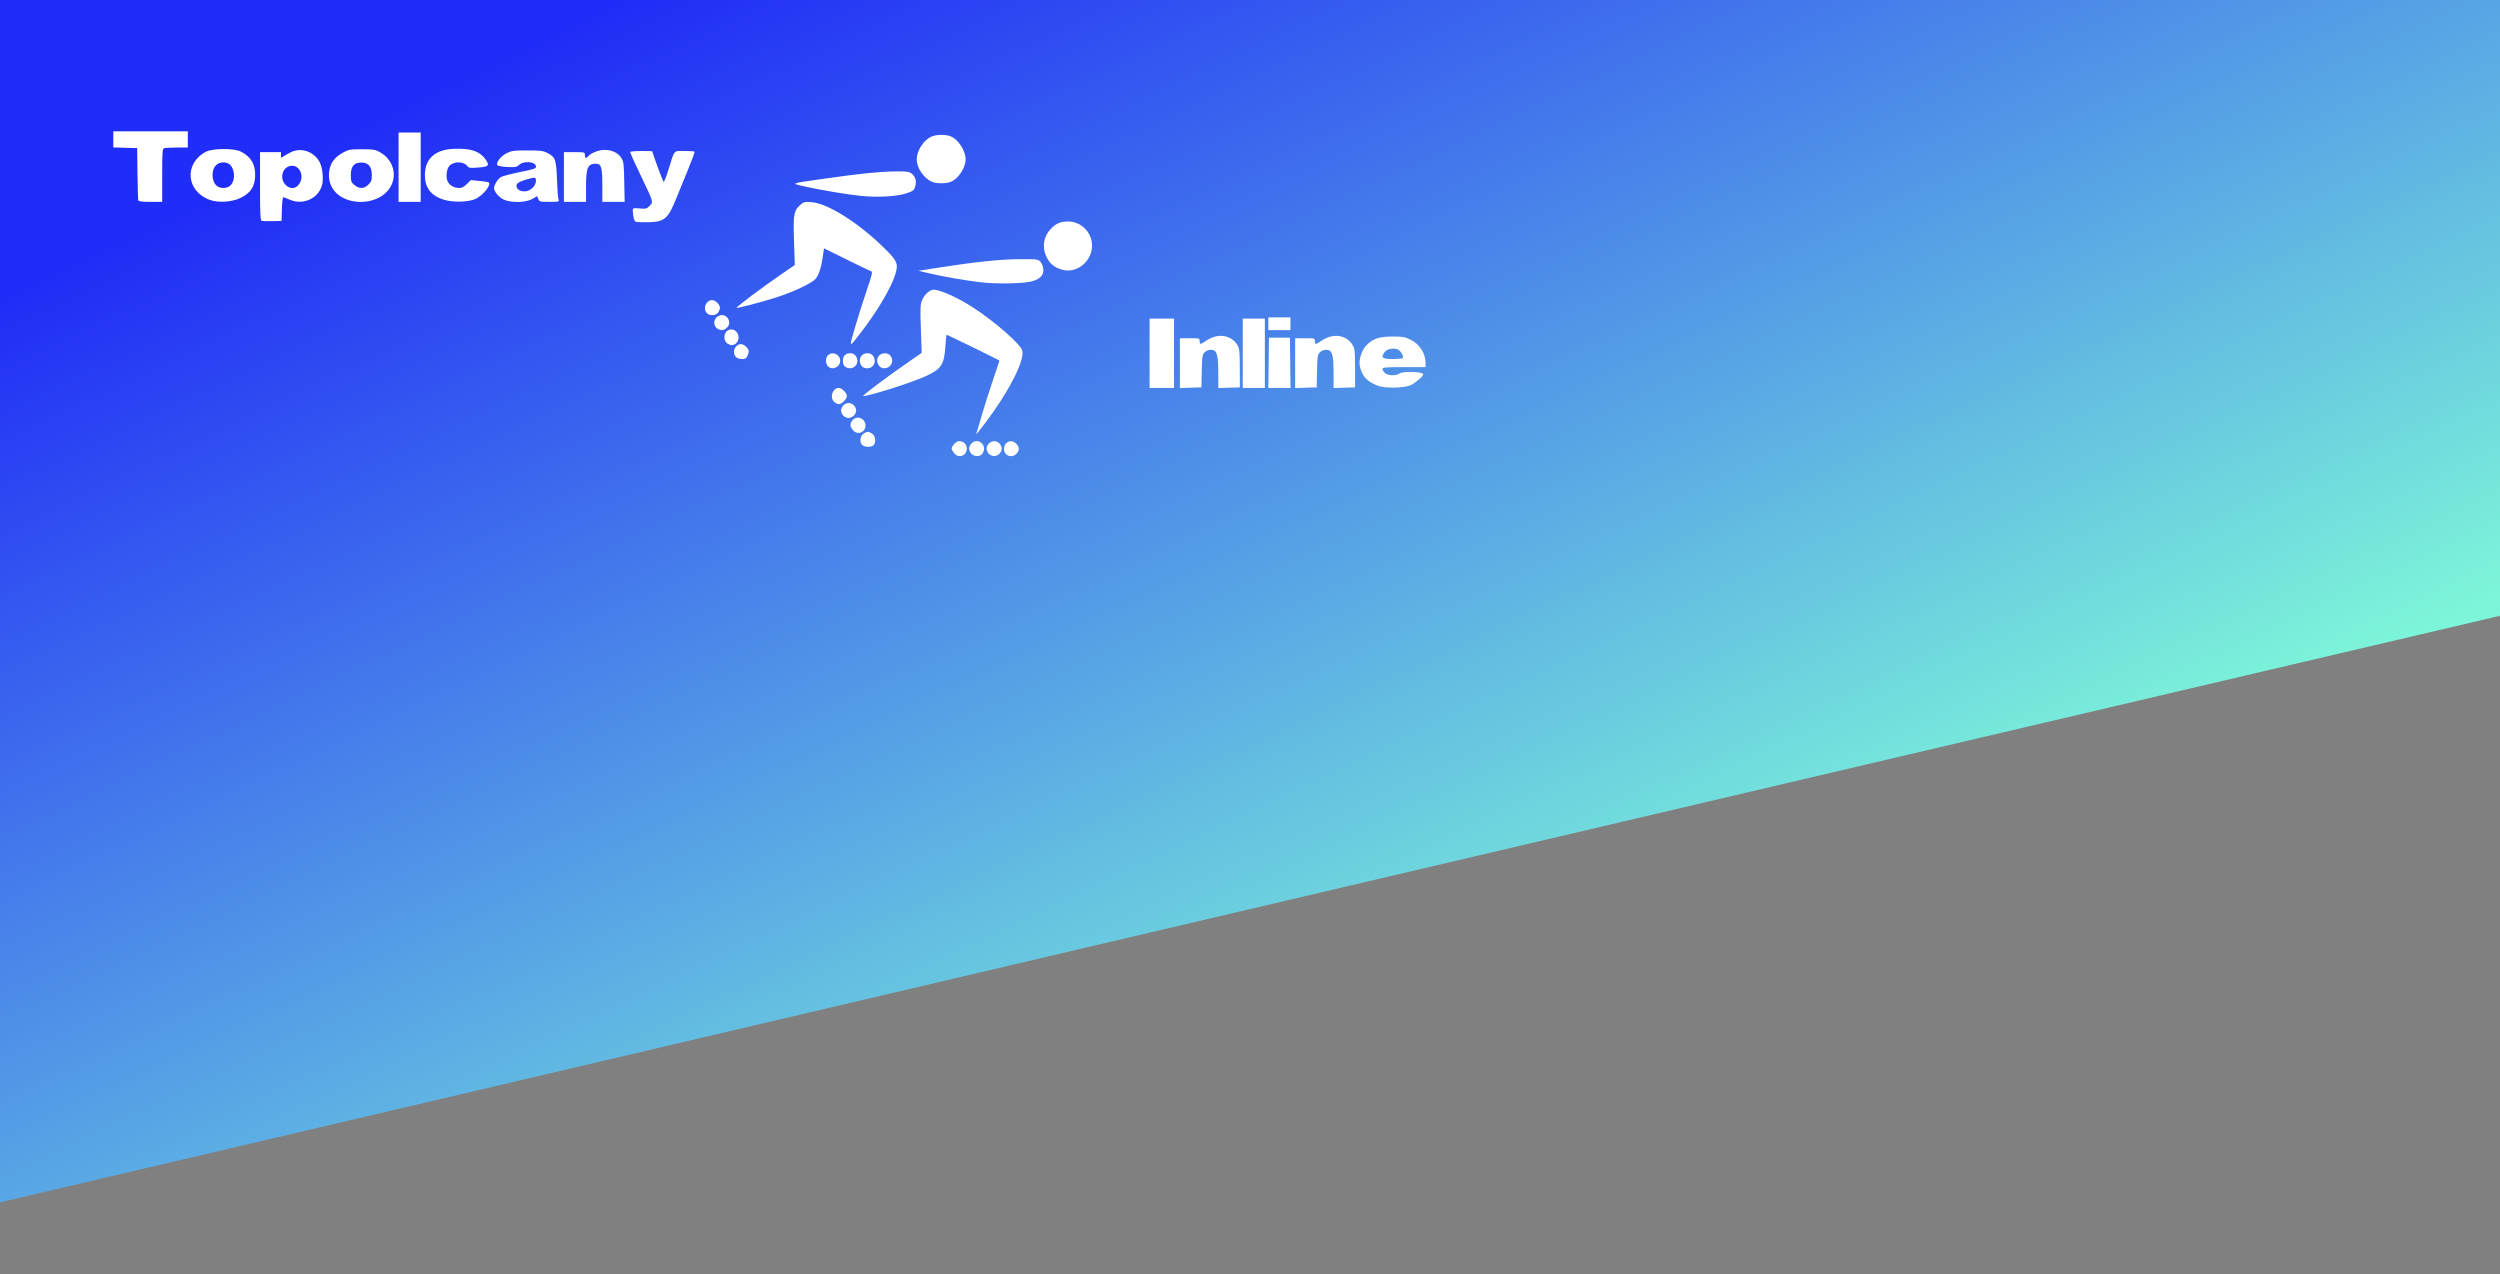 <?xml version="1.0" encoding="UTF-8" standalone="no"?>
<!-- Created with Inkscape (http://www.inkscape.org/) -->

<svg
   width="100%"
   viewBox="0 0 310 158"
   version="1.1"
   id="svg5"
   xml:space="preserve"
   inkscape:version="1.2.1 (9c6d41e410, 2022-07-14)"
   sodipodi:docname="logo4.svg"
   xmlns:inkscape="http://www.inkscape.org/namespaces/inkscape"
   xmlns:sodipodi="http://sodipodi.sourceforge.net/DTD/sodipodi-0.dtd"
   xmlns:xlink="http://www.w3.org/1999/xlink"
   xmlns="http://www.w3.org/2000/svg"
   xmlns:svg="http://www.w3.org/2000/svg"><rect x="0" y="0" width="310" height="158" fill="#808080" stroke="none"/><sodipodi:namedview
     id="namedview11"
     pagecolor="#ffffff"
     bordercolor="#000000"
     borderopacity="0.25"
     inkscape:showpageshadow="2"
     inkscape:pageopacity="0.0"
     inkscape:pagecheckerboard="0"
     inkscape:deskcolor="#d1d1d1"
     showgrid="false"
     inkscape:zoom="0.88918678"
     inkscape:cx="82.097487"
     inkscape:cy="-168.69347"
     inkscape:window-width="1920"
     inkscape:window-height="1046"
     inkscape:window-x="-11"
     inkscape:window-y="-11"
     inkscape:window-maximized="1"
     inkscape:current-layer="svg5" /><defs
     id="defs2"><linearGradient
       id="linearGradient9268"><stop
         style="stop-color:#202cf7;stop-opacity:1"
         offset="0"
         id="stop9264" /><stop
         style="stop-color:#7df5d9;stop-opacity:1"
         offset="1"
         id="stop9266" /></linearGradient><linearGradient
       xlink:href="#linearGradient9268"
       id="linearGradient9270"
       x1="40.277"
       y1="41.328"
       x2="90.361"
       y2="139.744"
       gradientUnits="userSpaceOnUse"
       gradientTransform="matrix(1.06,0,0,1,-7.73,-27.669)" /></defs><g
     id="layer1"
     transform="matrix(1.5,0,0,1.489,-3.973,-6.576)"><path
       id="rect554"
       style="fill:url(#linearGradient9270);fill-opacity:1;stroke-width:0.273;stroke-dasharray:none"
       d="M -1.051,-0.35 H 210.471 L 210.842,55.337 -1.051,105.421 Z"
       sodipodi:nodetypes="ccccc" /><path
       style="fill:#ffffff;stroke-width:0.096"
       d="m 81.518,42.148 c -0.11,-0.139 -0.199,-0.307 -0.199,-0.372 0,-0.219 0.397,-0.626 0.611,-0.626 0.364,0 0.64,0.265 0.64,0.616 0,0.617 -0.674,0.862 -1.052,0.381 z m 1.437,0.061 c -0.106,-0.106 -0.193,-0.301 -0.193,-0.433 0,-0.132 0.087,-0.327 0.193,-0.433 0.557,-0.557 1.365,0.194 0.909,0.845 -0.191,0.272 -0.647,0.283 -0.909,0.021 z m 1.444,0 c -0.106,-0.106 -0.193,-0.301 -0.193,-0.433 0,-0.132 0.087,-0.327 0.193,-0.433 0.106,-0.106 0.301,-0.193 0.433,-0.193 0.132,0 0.327,0.087 0.433,0.193 0.106,0.106 0.193,0.301 0.193,0.433 0,0.132 -0.087,0.327 -0.193,0.433 -0.106,0.106 -0.301,0.193 -0.433,0.193 -0.132,0 -0.327,-0.087 -0.433,-0.193 z m 1.411,0.016 c -0.377,-0.417 -0.062,-1.122 0.472,-1.058 0.336,0.04 0.664,0.462 0.575,0.741 -0.155,0.489 -0.734,0.664 -1.048,0.317 z m -11.852,-0.725 c -0.259,-0.19 -0.237,-0.719 0.04,-0.943 0.121,-0.098 0.296,-0.178 0.39,-0.178 0.094,0 0.27,0.08 0.39,0.178 0.247,0.2 0.297,0.681 0.095,0.924 -0.153,0.184 -0.675,0.195 -0.916,0.019 z m 9.421,-1.024 c 0.027,-0.079 0.223,-0.751 0.435,-1.492 0.212,-0.741 0.625,-2.054 0.919,-2.917 0.293,-0.863 0.534,-1.591 0.534,-1.618 0,-0.04 -4.292,-2.154 -4.374,-2.154 -0.014,0 -0.052,0.401 -0.086,0.89 -0.11,1.601 -0.31,1.926 -1.556,2.525 -1.094,0.526 -4.702,1.686 -5.243,1.686 -0.148,0 1.95,-1.587 3.787,-2.865 l 1.047,-0.728 -0.069,-1.984 c -0.06,-1.744 -0.049,-2.033 0.094,-2.391 0.188,-0.47 0.636,-0.888 0.952,-0.888 0.555,0 2.009,0.661 3.28,1.492 1.805,1.179 3.923,3.05 4.057,3.583 0.209,0.831 -1.113,3.432 -3.062,6.026 -0.704,0.937 -0.782,1.029 -0.716,0.835 z M 73.144,40.223 c -0.245,-0.312 -0.252,-0.526 -0.025,-0.807 0.364,-0.45 1.077,-0.156 1.077,0.444 0,0.588 -0.688,0.825 -1.052,0.363 z m -0.777,-1.19 c -0.106,-0.106 -0.193,-0.301 -0.193,-0.433 0,-0.132 0.087,-0.327 0.193,-0.433 0.106,-0.106 0.301,-0.193 0.433,-0.193 0.132,0 0.327,0.087 0.433,0.193 0.106,0.106 0.193,0.301 0.193,0.433 0,0.132 -0.087,0.327 -0.193,0.433 -0.106,0.106 -0.301,0.193 -0.433,0.193 -0.132,0 -0.327,-0.087 -0.433,-0.193 z M 71.597,37.878 c -0.379,-0.379 -0.118,-1.155 0.389,-1.155 0.256,0 0.669,0.416 0.669,0.674 0,0.258 -0.413,0.674 -0.669,0.674 -0.108,0 -0.284,-0.087 -0.389,-0.193 z m 26.085,-4.043 v -2.888 h 1.011 1.011 v 2.888 2.888 h -1.011 -1.011 z m 2.503,0.822 v -2.073 h 0.818 c 0.809,0 0.818,0.003 0.818,0.241 0,0.305 0.051,0.3 0.565,-0.048 0.951,-0.644 2.053,-0.477 2.56,0.39 0.167,0.284 0.189,0.511 0.193,1.915 l 0.003,1.592 -0.89,0.028 -0.89,0.028 v -1.249 c 0,-1.215 -0.085,-1.711 -0.319,-1.859 -0.223,-0.142 -0.613,-0.073 -0.817,0.144 -0.188,0.2 -0.209,0.343 -0.233,1.564 l -0.027,1.344 -0.89,0.028 -0.89,0.028 z m 5.198,-0.822 v -2.888 h 0.914 0.914 v 2.888 2.888 h -0.914 -0.914 z m 2.14,0.794 0.026,-2.094 h 0.866 0.866 l 0.026,2.094 0.026,2.094 h -0.918 -0.918 z m 2.192,0.028 V 32.584 h 0.818 c 0.809,0 0.818,0.003 0.818,0.241 0,0.305 0.051,0.3 0.565,-0.048 0.951,-0.644 2.053,-0.477 2.56,0.39 0.167,0.284 0.189,0.511 0.192,1.915 l 0.003,1.592 -0.89,0.028 -0.89,0.028 v -1.249 c 0,-1.215 -0.085,-1.711 -0.319,-1.859 -0.223,-0.142 -0.613,-0.073 -0.817,0.144 -0.188,0.2 -0.209,0.343 -0.233,1.564 l -0.027,1.344 -0.89,0.028 -0.89,0.028 z m 6.88,1.899 c -0.92,-0.33 -1.38,-0.832 -1.539,-1.682 -0.094,-0.503 0.166,-1.309 0.551,-1.703 0.54,-0.553 1.045,-0.725 2.145,-0.728 0.856,-0.003 1.022,0.026 1.496,0.259 0.765,0.376 1.247,1.135 1.247,1.964 v 0.325 h -1.781 c -1.519,0 -1.781,0.021 -1.781,0.144 0,0.079 0.087,0.231 0.193,0.337 0.233,0.233 0.929,0.263 1.209,0.051 0.288,-0.218 1.968,-0.157 1.968,0.071 0,0.16 -0.671,0.74 -1.045,0.902 -0.551,0.239 -2.068,0.273 -2.663,0.06 z m 2.022,-2.333 c 0.098,-0.159 -0.23,-0.671 -0.468,-0.73 -0.435,-0.109 -0.851,-0.005 -1.05,0.263 -0.328,0.441 -0.18,0.561 0.693,0.561 0.422,0 0.793,-0.042 0.825,-0.093 z m -47.533,0.687 c -0.211,-0.234 -0.203,-0.717 0.017,-0.916 0.386,-0.349 1.003,-0.062 1.003,0.466 0,0.537 -0.673,0.833 -1.02,0.45 z m 1.428,0.043 c -0.122,-0.089 -0.182,-0.251 -0.182,-0.493 0,-0.409 0.214,-0.626 0.619,-0.626 0.329,0 0.574,0.274 0.574,0.642 0,0.518 -0.58,0.791 -1.012,0.476 z m 1.354,-0.081 c -0.327,-0.466 -0.065,-1.037 0.476,-1.037 0.228,0 0.371,0.064 0.476,0.214 0.327,0.466 0.065,1.037 -0.476,1.037 -0.228,0 -0.371,-0.064 -0.476,-0.214 z m 1.444,0 c -0.34,-0.485 -0.072,-1.037 0.502,-1.037 0.537,0 0.795,0.671 0.407,1.059 -0.262,0.262 -0.718,0.251 -0.909,-0.021 z M 63.478,34.14 c -0.216,-0.239 -0.201,-0.649 0.033,-0.883 0.26,-0.26 0.537,-0.242 0.832,0.053 0.192,0.192 0.231,0.302 0.18,0.505 -0.036,0.143 -0.11,0.314 -0.165,0.38 -0.151,0.182 -0.697,0.147 -0.88,-0.055 z m 9.858,-2.485 c 0.26,-0.892 0.7,-2.29 0.978,-3.106 0.415,-1.219 0.48,-1.493 0.362,-1.532 -0.079,-0.026 -0.991,-0.469 -2.027,-0.984 L 70.766,25.097 70.646,25.929 c -0.135,0.938 -0.395,1.609 -0.708,1.835 -0.674,0.484 -1.942,1.053 -3.298,1.479 -1.207,0.379 -3.046,0.858 -3.097,0.806 -0.057,-0.057 2.206,-1.767 3.713,-2.806 l 1.097,-0.757 -0.066,-1.994 c -0.074,-2.239 -0.015,-2.561 0.55,-3.037 0.271,-0.228 0.355,-0.247 0.903,-0.203 1.355,0.109 3.873,1.712 6.012,3.828 1.083,1.071 1.179,1.305 0.903,2.2 -0.347,1.124 -1.461,3.022 -2.824,4.809 -1.028,1.348 -1.016,1.359 -0.494,-0.433 z m -10.574,1.356 c -0.314,-0.22 -0.301,-0.847 0.022,-1.059 0.423,-0.277 0.919,0.039 0.919,0.585 0,0.335 -0.267,0.624 -0.578,0.624 -0.082,0 -0.246,-0.067 -0.364,-0.15 z m -0.888,-1.294 c -0.397,-0.397 -0.1,-1.059 0.476,-1.059 0.319,0 0.583,0.293 0.583,0.647 0,0.29 -0.325,0.604 -0.626,0.604 -0.132,0 -0.327,-0.087 -0.433,-0.193 z m 45.624,-0.337 v -0.529 h 0.914 0.914 v 0.529 0.529 h -0.914 -0.914 z M 61.072,30.483 c -0.344,-0.381 -0.054,-1.075 0.45,-1.075 0.268,0 0.642,0.37 0.642,0.635 0,0.104 -0.067,0.285 -0.15,0.403 -0.189,0.27 -0.713,0.291 -0.942,0.038 z M 83.725,27.922 C 82.43,27.771 80.665,27.463 79.441,27.173 l -0.866,-0.205 1.396,-0.222 c 3.137,-0.5 5.324,-0.736 6.903,-0.746 1.465,-0.009 1.573,0.003 1.764,0.193 0.112,0.111 0.226,0.371 0.253,0.578 0.069,0.515 -0.208,0.852 -0.864,1.053 -0.688,0.211 -2.905,0.262 -4.302,0.099 z m 6.688,-1.056 c -0.57,-0.178 -0.891,-0.421 -1.157,-0.874 -0.485,-0.827 -0.398,-1.787 0.225,-2.477 0.433,-0.48 0.821,-0.654 1.463,-0.654 0.912,0 1.709,0.643 1.928,1.555 0.353,1.471 -1.067,2.886 -2.46,2.45 z M 55.27,22.897 c -0.16,-0.036 -0.217,-0.142 -0.265,-0.487 -0.098,-0.718 -0.121,-0.691 0.509,-0.634 0.523,0.047 0.59,0.031 0.827,-0.206 0.323,-0.323 0.317,-0.347 -0.492,-2.042 -0.783,-1.64 -1.097,-2.343 -1.097,-2.453 0,-0.046 0.411,-0.084 0.914,-0.084 0.503,0 0.914,0.012 0.914,0.027 0,0.148 0.868,2.524 0.929,2.543 0.045,0.014 0.231,-0.461 0.413,-1.056 0.507,-1.653 0.388,-1.514 1.304,-1.514 0.433,0 0.811,0.024 0.841,0.054 0.03,0.03 -0.226,0.734 -0.568,1.564 -0.342,0.83 -0.75,1.835 -0.906,2.232 -0.7,1.779 -0.997,2.048 -2.295,2.081 -0.453,0.012 -0.916,5.83e-4 -1.028,-0.024 z m -31.006,-0.097 c -0.092,-0.039 -0.12,-0.708 -0.12,-2.882 v -2.831 h 0.866 0.866 v 0.252 c 0,0.245 0.006,0.248 0.217,0.093 0.119,-0.088 0.407,-0.249 0.64,-0.359 0.824,-0.389 1.847,-0.036 2.317,0.799 0.271,0.482 0.372,1.52 0.199,2.043 -0.359,1.087 -1.606,1.606 -2.685,1.116 -0.231,-0.105 -0.457,-0.19 -0.502,-0.19 -0.045,0 -0.095,0.444 -0.11,0.987 l -0.027,0.987 -0.77,0.018 c -0.424,0.01 -0.824,-0.004 -0.89,-0.032 z m 3.027,-2.946 c 0.66,-0.727 0.063,-1.919 -0.787,-1.573 -0.563,0.229 -0.707,0.988 -0.282,1.493 0.312,0.371 0.774,0.405 1.069,0.08 z M 14.083,21.106 c -0.025,-0.066 -0.056,-1.073 -0.069,-2.238 l -0.025,-2.118 -0.987,-0.027 -0.987,-0.027 v -0.67 -0.67 h 3.08 3.08 v 0.674 0.674 h -0.907 c -0.499,0 -0.975,0.026 -1.059,0.058 -0.133,0.051 -0.152,0.341 -0.152,2.262 v 2.204 h -0.966 c -0.685,0 -0.979,-0.035 -1.01,-0.12 z m 5.897,-0.046 c -1.949,-0.723 -2.131,-3.032 -0.317,-4.004 0.542,-0.29 2.312,-0.306 2.875,-0.026 0.871,0.433 1.254,1.102 1.201,2.099 -0.045,0.849 -0.379,1.35 -1.168,1.753 -0.714,0.365 -1.873,0.445 -2.592,0.178 z m 1.633,-1.133 c 0.453,-0.317 0.514,-1.217 0.116,-1.722 -0.272,-0.346 -0.917,-0.356 -1.233,-0.019 -0.421,0.448 -0.353,1.413 0.122,1.746 0.259,0.182 0.733,0.18 0.995,-0.004 z m 9.868,1.158 c -1.125,-0.351 -1.741,-1.235 -1.628,-2.333 0.074,-0.719 0.435,-1.236 1.129,-1.617 0.495,-0.271 0.59,-0.289 1.585,-0.289 0.951,0 1.102,0.025 1.487,0.241 1.297,0.728 1.54,2.363 0.5,3.371 -0.728,0.706 -1.994,0.964 -3.073,0.627 z m 1.622,-1.295 c 0.242,-0.242 0.281,-0.355 0.281,-0.804 0,-0.694 -0.284,-1.032 -0.866,-1.032 -0.608,0 -0.867,0.312 -0.867,1.046 0,0.522 0.026,0.596 0.296,0.823 0.401,0.338 0.796,0.327 1.155,-0.032 z m 2.495,-1.451 v -2.888 h 0.914 0.914 v 2.888 2.888 h -0.914 -0.914 z m 3.687,2.694 c -1.015,-0.332 -1.505,-0.988 -1.512,-2.02 -0.008,-1.33 0.795,-2.106 2.269,-2.194 1.475,-0.088 2.264,0.169 2.765,0.901 0.332,0.485 0.238,0.581 -0.632,0.649 -0.675,0.052 -0.77,0.039 -0.899,-0.13 -0.306,-0.398 -1.125,-0.4 -1.483,-0.005 -0.226,0.25 -0.303,0.896 -0.151,1.263 0.142,0.342 0.533,0.575 0.966,0.575 0.217,0 0.397,-0.094 0.632,-0.329 l 0.329,-0.329 0.716,0.068 c 0.394,0.038 0.744,0.096 0.777,0.129 0.202,0.202 -0.453,1.039 -1.055,1.347 -0.585,0.299 -1.926,0.336 -2.723,0.075 z m 5.002,0.004 c -0.388,-0.176 -0.795,-0.662 -0.796,-0.951 -7.37e-4,-0.279 0.328,-0.8 0.591,-0.936 0.152,-0.079 0.785,-0.247 1.407,-0.374 1.314,-0.268 1.467,-0.319 1.467,-0.484 0,-0.414 -1.002,-0.516 -1.4,-0.142 -0.198,0.186 -0.307,0.206 -0.949,0.174 -0.399,-0.02 -0.769,-0.081 -0.823,-0.135 -0.183,-0.183 0.223,-0.746 0.726,-1.005 0.428,-0.22 0.573,-0.241 1.721,-0.241 1.063,0 1.311,0.029 1.633,0.193 0.702,0.357 0.769,0.539 0.829,2.244 0.029,0.83 0.088,1.585 0.131,1.678 0.07,0.153 0.003,0.168 -0.753,0.168 -0.794,0 -0.835,-0.01 -0.921,-0.237 l -0.09,-0.237 -0.413,0.236 c -0.542,0.31 -1.731,0.335 -2.36,0.049 z m 2.122,-0.785 c 0.317,-0.162 0.543,-0.487 0.545,-0.783 0.003,-0.32 -0.07,-0.325 -0.896,-0.07 -0.449,0.139 -0.648,0.251 -0.693,0.392 -0.138,0.436 0.522,0.728 1.044,0.461 z m 2.857,-1.096 v -2.069 h 0.866 c 0.86,0 0.866,0.002 0.866,0.241 0,0.278 0.113,0.309 0.301,0.081 0.21,-0.253 0.866,-0.51 1.309,-0.512 0.608,-0.003 1.141,0.248 1.396,0.657 0.201,0.323 0.221,0.484 0.25,2.012 l 0.032,1.66 h -0.922 -0.922 v -1.374 c 0,-1.501 -0.088,-1.802 -0.527,-1.802 -0.683,0 -0.821,0.321 -0.821,1.92 v 1.256 h -0.914 -0.914 z m 24.642,1.583 c -1.134,-0.108 -3.488,-0.504 -4.766,-0.801 -1.137,-0.264 -1.222,-0.23 1.588,-0.633 2.997,-0.43 4.551,-0.593 5.841,-0.612 1.054,-0.016 1.2,0.003 1.442,0.183 0.32,0.239 0.428,0.66 0.283,1.108 -0.094,0.289 -0.176,0.35 -0.733,0.536 -0.758,0.253 -2.311,0.346 -3.654,0.218 z m 5.726,-1.204 c -0.68,-0.352 -1.203,-1.158 -1.203,-1.852 0,-0.704 0.554,-1.581 1.19,-1.883 0.403,-0.191 1.206,-0.204 1.634,-0.025 0.613,0.256 1.219,1.203 1.218,1.901 -0.002,0.717 -0.584,1.613 -1.224,1.88 -0.416,0.174 -1.26,0.163 -1.615,-0.021 z"
       id="path189" /></g></svg>
